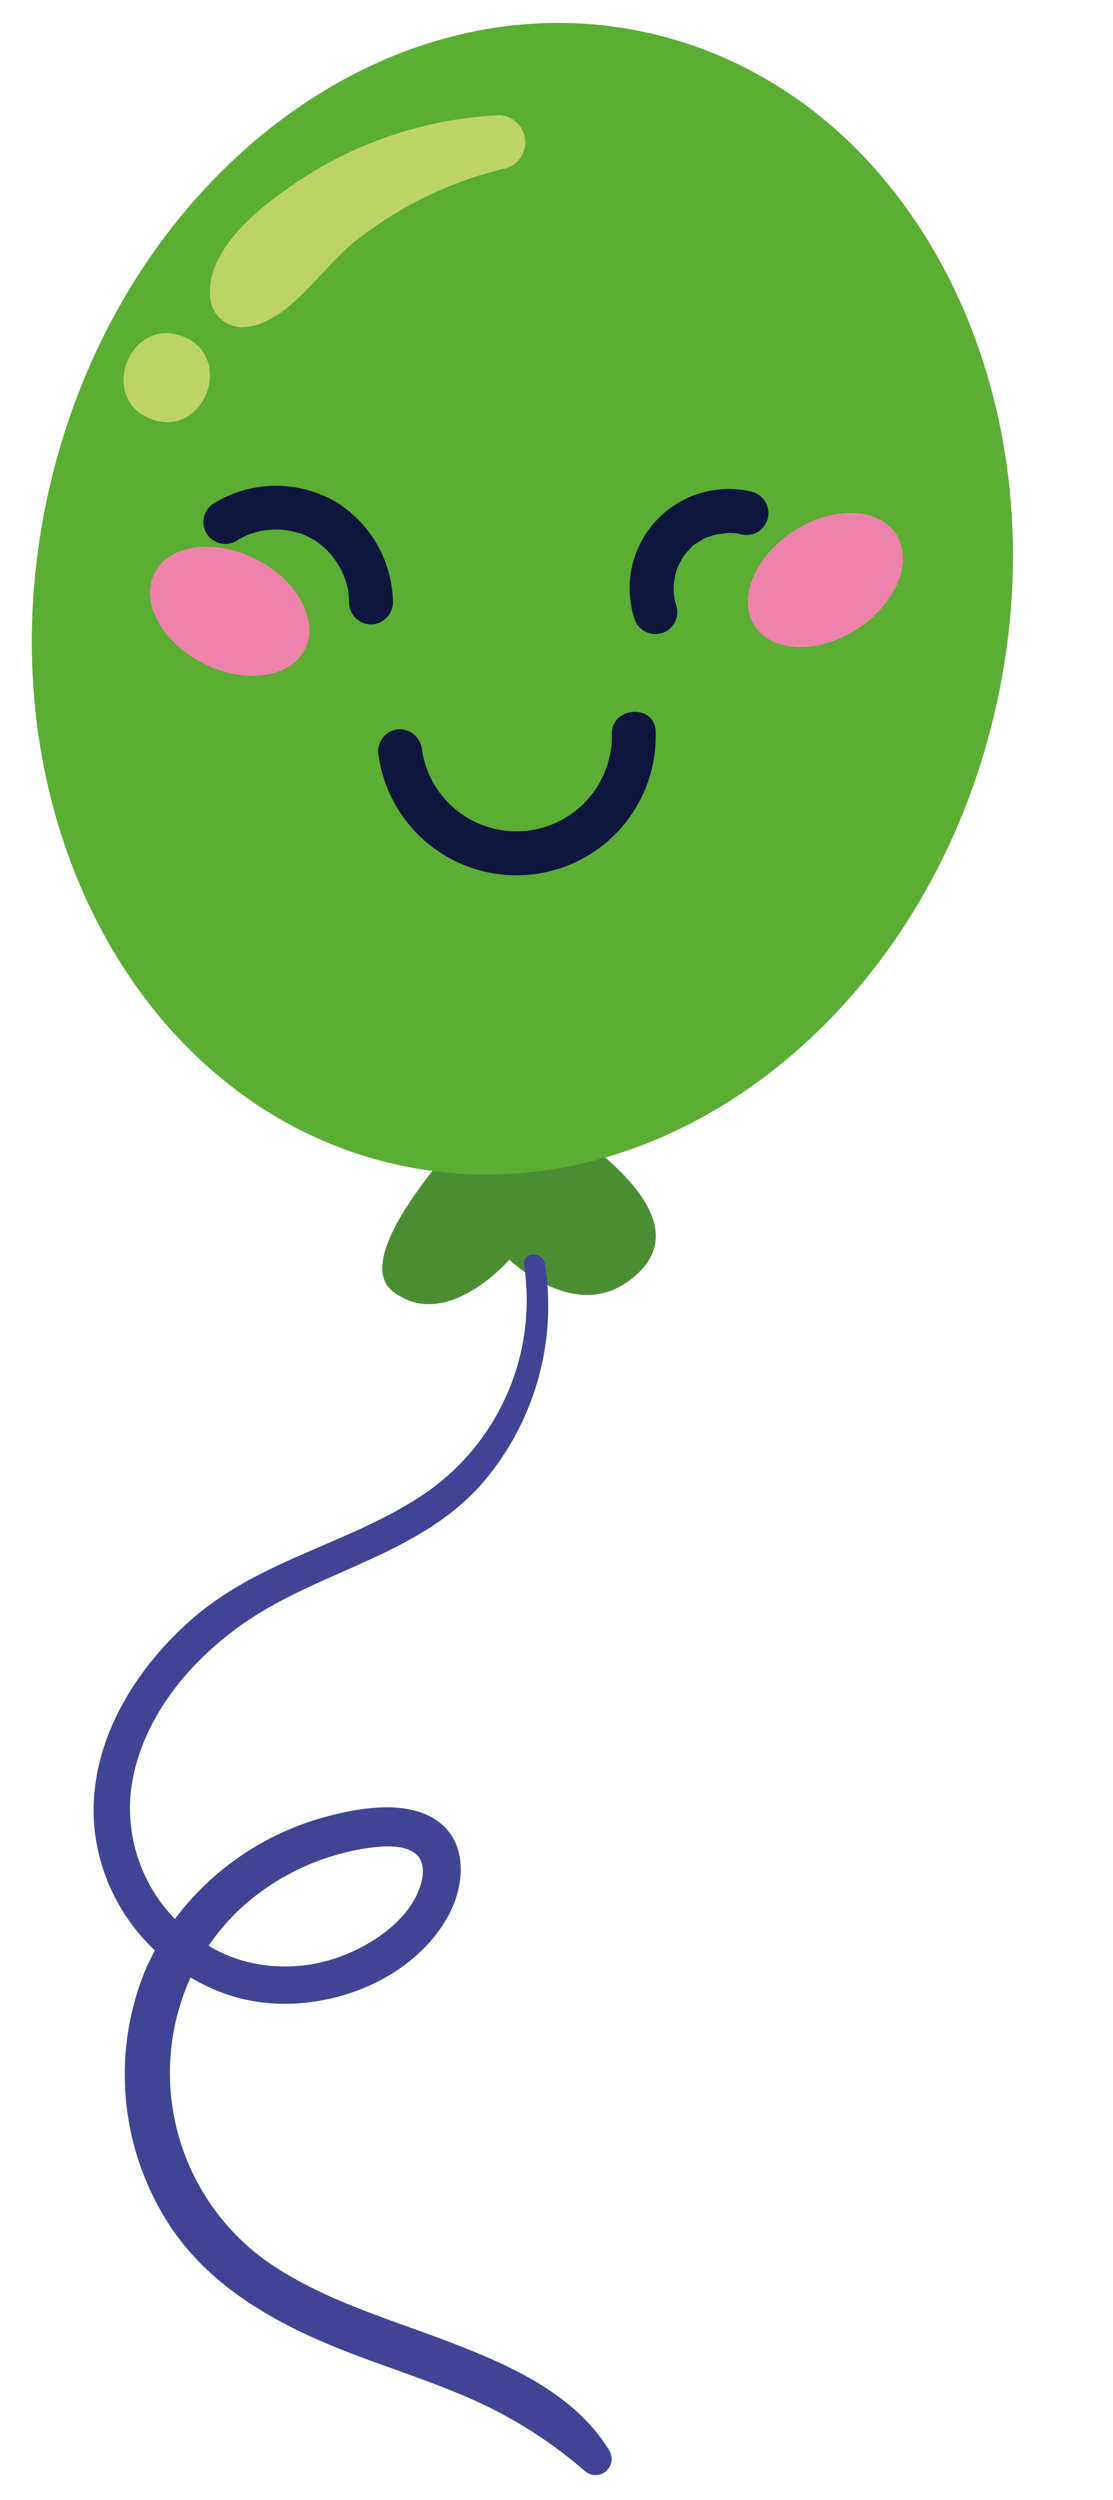 <svg xmlns="http://www.w3.org/2000/svg" xmlns:xlink="http://www.w3.org/1999/xlink" width="76.104" height="170.797" viewBox="0 0 76.104 170.797"><defs><clipPath id="a"><rect width="67.43" height="167.498" fill="none"/></clipPath><clipPath id="c"><rect width="59.862" height="62.726" transform="translate(0.002)" fill="none"/></clipPath><clipPath id="d"><rect width="22.084" height="13.55" transform="translate(13.469 6.119)" fill="none"/></clipPath><clipPath id="e"><rect width="5.931" height="6.089" transform="translate(7.255 19.794)" fill="none"/></clipPath></defs><g transform="translate(0 3.529) rotate(-3)"><g clip-path="url(#a)"><g clip-path="url(#a)"><path d="M30.734,72.726S18.891,82.987,22.4,86s8.059-1.753,8.059-1.753,4.025,4.3,7.833,2.028c7.925-4.725-7.559-13.553-7.559-13.553" fill="#4b8e32"/><path d="M65.732,48.031C59.914,69.117,40.863,82.255,23.181,77.377S-4.12,51.449,1.7,30.363,26.566-3.862,44.249,1.017s27.3,25.928,21.483,47.014" fill="#5bad33"/><g opacity="0.53" style="mix-blend-mode:screen;isolation:isolate"><g clip-path="url(#c)"><path d="M59.844,11.808a29.311,29.311,0,0,0-15.6-10.791C26.566-3.862,7.515,9.277,1.7,30.363-1.538,42.088,0,53.8,5.049,62.726,19.024,57.932,60.9,41.1,59.844,11.808" fill="#5bad33"/></g></g><path d="M14.455,34.193c.136-.074.271-.144.411-.21-.18.085.072-.029.139-.053a6.372,6.372,0,0,1,.811-.236q.188-.042.378-.072c.269-.041-.341.017.135-.01.257-.015.512-.027.769-.017.154,0,.308.016.461.031-.212-.02.052.008.134.023a6.642,6.642,0,0,1,.82.205c.122.039.243.082.362.129.1.037.095.037,0,0l.139.066a7.813,7.813,0,0,1,.72.416c.037.025.3.212.1.064.095.073.185.153.274.233a6.434,6.434,0,0,1,.556.564c.021.025.249.31.155.184s.117.173.135.2a6.869,6.869,0,0,1,.4.685c.055.107.108.215.155.326-.111-.259.056.166.06.178a6.741,6.741,0,0,1,.2.693c.027.118.048.236.07.354.03.167-.007-.181.011.1a8.585,8.585,0,0,1,.016.864,1.51,1.51,0,0,0,1.5,1.5,1.532,1.532,0,0,0,1.5-1.5,8.2,8.2,0,0,0-3.617-7.037,8.156,8.156,0,0,0-8.3-.269,1.5,1.5,0,0,0,1.514,2.59" fill="#0e163e"/><path d="M49.712,32.7A6.781,6.781,0,0,0,41.3,40.986a1.5,1.5,0,0,0,2.893-.8c-.029-.113-.056-.226-.078-.34-.075-.387.01.266-.012-.044-.014-.2-.029-.4-.027-.6,0-.116.007-.232.016-.348,0-.05.008-.1.013-.149.019-.166.015-.131-.014.1.019,0,.106-.511.126-.584.026-.1.055-.191.086-.286.021-.063.043-.125.067-.187.048-.122.047-.124,0-.006s-.05.116,0,0c.028-.06.057-.12.086-.179.045-.089.092-.176.142-.263s.1-.171.156-.254c.023-.035.256-.377.114-.172s.1-.119.136-.154c.067-.074.136-.146.207-.215s.145-.137.22-.2c.05-.043.1-.086.153-.127l-.146.113c.018-.1.5-.326.586-.374s.175-.093.265-.136c.06-.029.12-.056.181-.083l-.174.075c.01-.064.6-.195.663-.212.1-.024.194-.046.292-.065q.073-.015.147-.027.174-.027-.153.018a5.023,5.023,0,0,0,.695-.039c.2,0,.4.031.6.039-.419-.018-.117-.012-.006.011.13.026.258.059.386.1a1.5,1.5,0,1,0,.8-2.893" fill="#0e163e"/><g opacity="0.7" style="mix-blend-mode:soft-light;isolation:isolate"><g clip-path="url(#d)"><path d="M33.557,6.121A27.309,27.309,0,0,0,21.286,9.132c-2.962,1.586-8.216,4.8-7.792,8.626a2.2,2.2,0,0,0,2.381,1.906c2.969-.191,5.405-3.9,7.823-5.544A26.246,26.246,0,0,1,33.965,9.8a1.853,1.853,0,0,0-.408-3.681" fill="#e6e47a"/></g></g><g opacity="0.7" style="mix-blend-mode:soft-light;isolation:isolate"><g clip-path="url(#e)"><path d="M11.449,20.076C7.894,18.5,5.43,24.017,8.991,25.6s6.019-3.941,2.458-5.525" fill="#e6e47a"/></g></g><path d="M33.032,165.862c-2.166-4.013-6.5-6.192-10.507-7.974-4.165-1.851-8.685-3.381-12.3-6.241a15.813,15.813,0,0,1-4.1-19.568,13.159,13.159,0,0,0,3,1.5c5.057,1.742,11.844-.065,14.783-4.725,1.278-2.026,1.7-5.034-.452-6.639-2.13-1.588-5.619-1.065-8.026-.5a19.1,19.1,0,0,0-10.163,6.317,10.844,10.844,0,0,1-2.559-8.812c.838-4.99,4.723-9.074,8.979-11.508,5.255-3.006,11.643-3.773,16.046-8.225a18.593,18.593,0,0,0,5.15-14.819c-.1-.909-1.531-.922-1.437,0a16.013,16.013,0,0,1-7.313,15.056c-5.222,3.274-11.551,3.979-16.5,7.807C3.376,110.824-.074,115.83.09,121.4a13.3,13.3,0,0,0,3.7,8.706,16.375,16.375,0,0,0-.8,1.465A18.81,18.81,0,0,0,3.1,147.566c2.621,5.614,7.943,8.717,13.41,11.073,2.633,1.135,5.316,2.17,7.857,3.506a30.973,30.973,0,0,1,6.943,5.043,1.1,1.1,0,0,0,1.718-1.326m-22.317-39.02a16.455,16.455,0,0,1,6.676-2.783c1.88-.322,5.712-.745,4.867,2.245-.67,2.372-3.275,4.026-5.48,4.77a10.81,10.81,0,0,1-7.323-.06,10.248,10.248,0,0,1-1.979-1.033,14.747,14.747,0,0,1,3.239-3.139" fill="#414495"/><path d="M23.319,49.16a9.522,9.522,0,0,0,19.021-.4c.074-1.931-2.926-1.928-3,0a6.528,6.528,0,0,1-13.021.4,1.542,1.542,0,0,0-1.5-1.5,1.511,1.511,0,0,0-1.5,1.5" fill="#0e163e"/><path d="M18.68,41.874c-1.1,1.911-4.225,2.176-6.986.591s-4.109-4.42-3.011-6.331,4.224-2.176,6.985-.591,4.109,4.42,3.012,6.331" fill="#ed83aa"/><path d="M49.474,41.874c1.1,1.911,4.225,2.176,6.986.591s4.109-4.42,3.012-6.331-4.225-2.176-6.986-.591-4.109,4.42-3.012,6.331" fill="#ed83aa"/></g></g></g></svg>